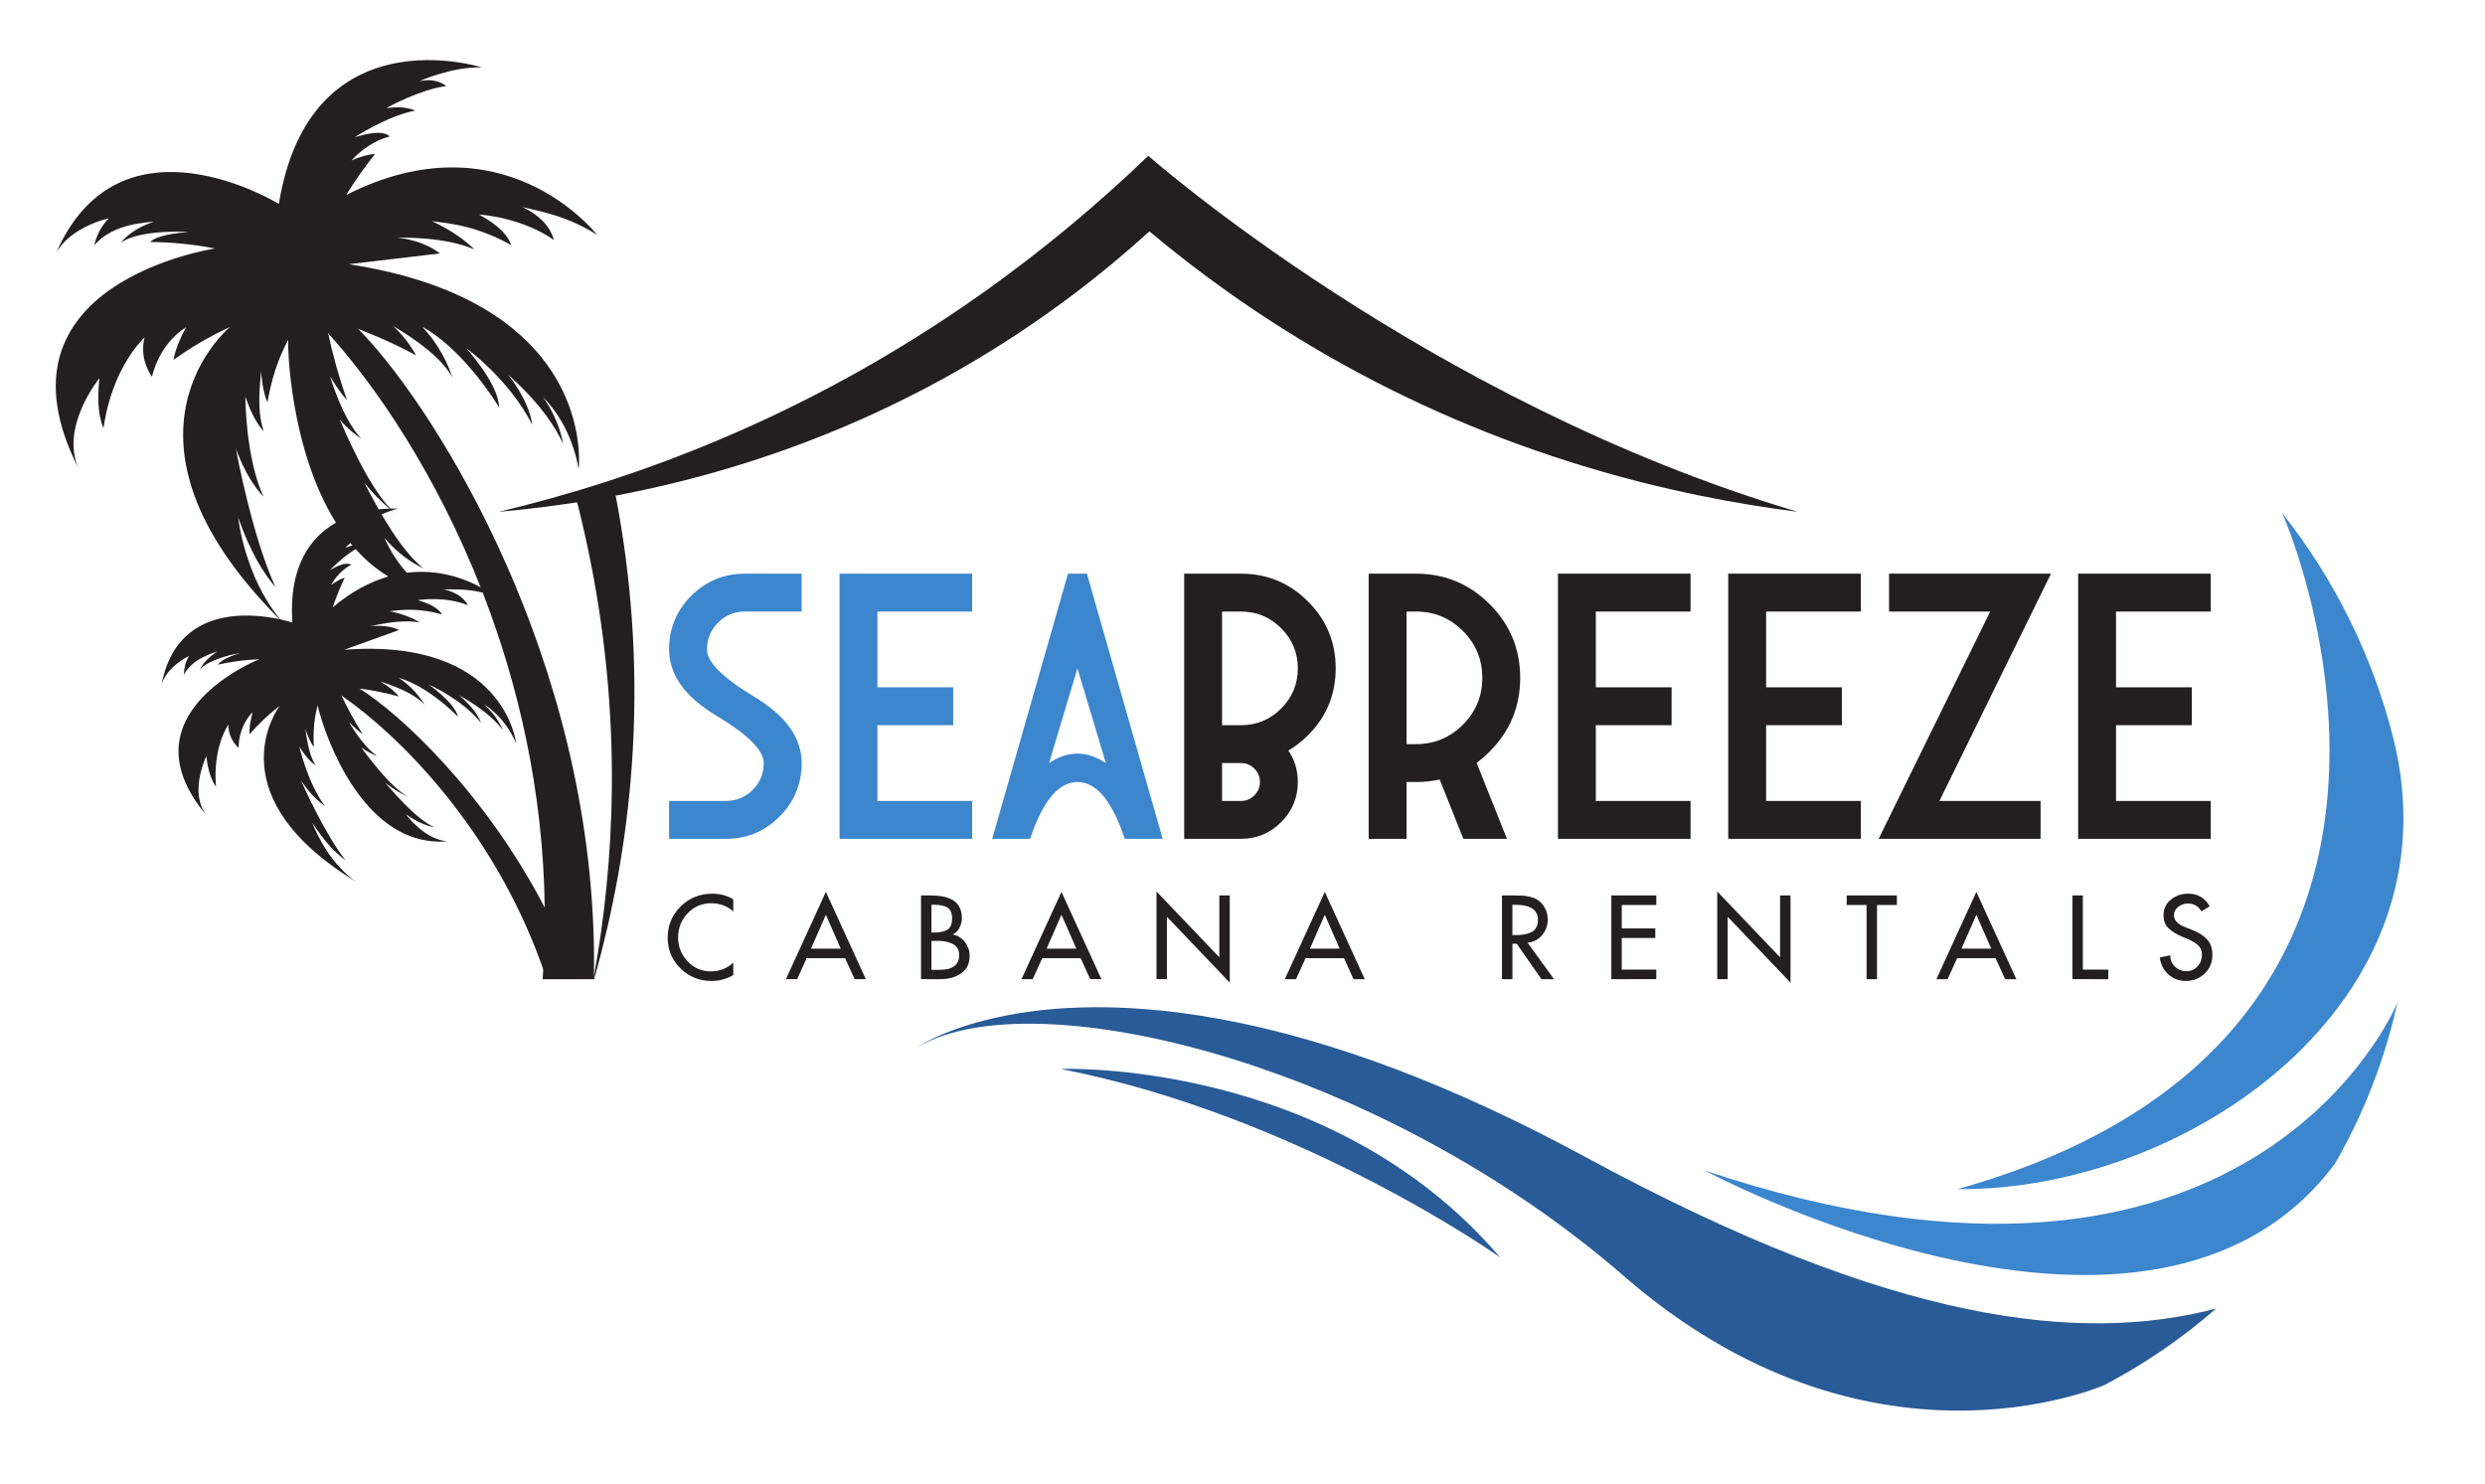 <?xml version="1.0" encoding="UTF-8" standalone="no"?>
<svg
   xmlns:dc="http://purl.org/dc/elements/1.1/"
   xmlns:cc="http://creativecommons.org/ns#"
   xmlns:rdf="http://www.w3.org/1999/02/22-rdf-syntax-ns#"
   xmlns:svg="http://www.w3.org/2000/svg"
   xmlns="http://www.w3.org/2000/svg"
   viewBox="0 0 1841.333 1100"
   height="1100"
   width="1841.333"
   xml:space="preserve"
   id="svg2"
   version="1.1"><defs
     id="defs6"><clipPath
       id="clipPath18"
       clipPathUnits="userSpaceOnUse"><path
         id="path16"
         d="M 0,825 H 1381 V 0 H 0 Z" /></clipPath></defs><g
     transform="matrix(1.333,0,0,-1.333,0,1100)"
     id="g10"><g
       id="g12"><g
         clip-path="url(#clipPath18)"
         id="g14"><g
           transform="translate(598.925,453.664)"
           id="g20"><path
             id="path22"
             style="fill:#3c86cd;fill-opacity:1;fill-rule:evenodd;stroke:none"
             d="m 0,0 -15.792,-52.641 c 10.528,7.019 21.056,7.019 31.584,0 z M -47.377,-94.753 -5.264,52.641 H 5.264 L 47.377,-94.753 H 26.32 C 19.302,-73.697 10.528,-63.169 0,-63.169 c -10.528,0 -19.302,-10.528 -26.32,-31.584 z M -58.543,52.641 V 31.584 h -52.641 v -42.112 h 42.113 v -21.056 h -42.113 v -42.113 h 52.641 V -94.753 H -132.24 V 52.641 Z m -126.348,0 h 31.585 V 31.584 h -31.585 c -5.825,0 -10.791,-2.053 -14.897,-6.159 -4.106,-4.106 -6.159,-9.071 -6.159,-14.897 0,-7.019 8.774,-15.792 26.321,-26.32 17.546,-10.528 26.32,-22.811 26.32,-36.849 0,-11.651 -4.106,-21.582 -12.318,-29.794 -8.212,-8.212 -18.143,-12.318 -29.795,-12.318 h -31.584 v 21.056 h 31.584 c 5.826,0 10.792,2.053 14.898,6.159 4.106,4.106 6.159,9.072 6.159,14.897 0,7.019 -8.774,15.793 -26.321,26.321 -17.547,10.528 -26.32,22.811 -26.32,36.848 0,11.651 4.106,21.583 12.318,29.795 8.212,8.212 18.143,12.318 29.794,12.318" /></g><g
           transform="translate(1228.886,506.305)"
           id="g24"><path
             id="path26"
             style="fill:#231f20;fill-opacity:1;fill-rule:evenodd;stroke:none"
             d="m 0,0 v -21.056 h -52.641 v -42.113 h 42.113 v -21.056 h -42.113 v -42.112 H 0 v -21.057 H -73.697 V 0 Z m -122.592,-21.056 h -56.22 V 0 h 90.015 l -62.01,-126.337 h 56.22 v -21.057 h -90.015 z M -194.507,0 v -21.056 h -52.641 v -42.113 h 42.113 v -21.056 h -42.113 v -42.112 h 52.641 v -21.057 h -73.697 V 0 Z m -94.655,0 v -21.056 h -52.641 v -42.113 h 42.113 v -21.056 h -42.113 v -42.112 h 52.641 v -21.057 h -73.697 V 0 Z m -118.907,-105.176 16.845,-42.218 h -24.215 l -13.16,32.953 c -4.212,-0.912 -8.598,-1.368 -13.16,-1.368 h -5.264 v -31.585 H -468.08 V 0 h 26.321 c 16.002,0 29.654,-5.65 40.954,-16.95 11.3,-11.3 16.95,-24.952 16.95,-40.955 0,-16.002 -5.65,-29.654 -16.95,-40.954 -2.316,-2.316 -4.738,-4.422 -7.264,-6.317 m -38.954,10.423 h 5.264 c 10.177,0 18.863,3.597 26.057,10.791 7.194,7.195 10.791,15.88 10.791,26.057 0,10.178 -3.597,18.863 -10.791,26.057 -7.194,7.195 -15.88,10.792 -26.057,10.792 h -5.264 z m -102.547,-10.528 v -21.056 h 10.528 c 2.878,0 5.352,1.035 7.422,3.105 2.071,2.071 3.106,4.545 3.106,7.423 0,2.877 -1.035,5.352 -3.106,7.422 -2.07,2.071 -4.544,3.106 -7.422,3.106 z M -570.626,0 h 31.584 c 14.529,0 26.934,-5.141 37.217,-15.424 10.282,-10.282 15.423,-22.688 15.423,-37.217 0,-14.528 -5.123,-26.916 -15.371,-37.164 -3.439,-3.439 -7.089,-6.282 -10.949,-8.528 3.51,-5.123 5.264,-10.949 5.264,-17.476 0,-8.703 -3.088,-16.143 -9.264,-22.32 -6.177,-6.176 -13.617,-9.265 -22.32,-9.265 h -31.584 z m 21.056,-84.225 h 10.528 c 8.703,0 16.143,3.088 22.32,9.265 6.176,6.176 9.264,13.616 9.264,22.319 0,8.704 -3.088,16.144 -9.264,22.32 -6.177,6.177 -13.617,9.265 -22.32,9.265 h -10.528 z" /></g><g
           transform="translate(1268.373,540.304)"
           id="g28"><path
             id="path30"
             style="fill:#3c86cd;fill-opacity:1;fill-rule:evenodd;stroke:none"
             d="M 0,0 C 29.458,-37.211 50.499,-79.965 61.906,-125.092 99.062,-272.111 -52.095,-377.189 -180.185,-376.117 127.61,-289.701 0.761,0.029 0,0" /></g><g
           transform="translate(1332.711,267.962)"
           id="g32"><path
             id="path34"
             style="fill:#3c86cd;fill-opacity:1;fill-rule:evenodd;stroke:none"
             d="m 0,0 c -4.808,-21.747 -11.973,-43.282 -21.654,-64.287 -4.005,-8.689 -8.375,-17.095 -13.053,-25.242 -102.142,-137.215 -350.506,-3.85 -350.506,-3.85 C -82.854,-194.793 -1.729,-4.152 0,0" /></g><g
           transform="translate(1231.844,97.767)"
           id="g36"><path
             id="path38"
             style="fill:#285b97;fill-opacity:1;fill-rule:evenodd;stroke:none"
             d="m 0,0 c -18.96,-16.556 -39.741,-30.754 -61.871,-42.402 -3.369,-1.472 -132.368,-56.739 -267.188,60.396 -62.584,54.38 -136.741,93.707 -204.951,116.671 -80.681,27.16 -153.043,31.421 -188.078,10.537 0,0 56.063,39.385 179.693,13.567 51.84,-10.827 115.558,-33.111 192.015,-74.591 C -177.923,-9.374 -74.519,-19.335 0,0" /></g><g
           transform="translate(589.701,230.99)"
           id="g40"><path
             id="path42"
             style="fill:#285b97;fill-opacity:1;fill-rule:evenodd;stroke:none"
             d="m 0,0 c 0,0 149.606,5.983 244.181,-104.76 0,0 -110.645,78.6 -244.181,104.76" /></g><g
           transform="translate(1228.329,321.385)"
           id="g44"><path
             id="path46"
             style="fill:#231f20;fill-opacity:1;fill-rule:evenodd;stroke:none"
             d="m 0,0 -4.628,-2.777 c -1.728,2.921 -4.217,4.382 -7.468,4.382 -1.975,0 -3.764,-0.618 -5.369,-1.852 -1.604,-1.234 -2.406,-2.818 -2.406,-4.752 0,-2.797 2.159,-5.019 6.479,-6.665 l 3.333,-1.296 c 3.703,-1.44 6.552,-3.229 8.547,-5.369 1.995,-2.139 2.993,-5.019 2.993,-8.639 0,-4.197 -1.43,-7.663 -4.289,-10.399 -2.859,-2.736 -6.387,-4.104 -10.584,-4.104 -3.744,0 -6.952,1.224 -9.627,3.672 -2.674,2.448 -4.258,5.564 -4.752,9.349 l 5.863,1.235 c -0.041,-2.51 0.813,-4.608 2.561,-6.295 1.749,-1.687 3.898,-2.53 6.449,-2.53 2.469,0 4.515,0.895 6.141,2.684 1.625,1.79 2.437,3.919 2.437,6.388 0,2.262 -0.71,4.042 -2.129,5.338 -1.419,1.296 -3.384,2.458 -5.894,3.487 l -3.209,1.357 c -3.167,1.358 -5.646,2.921 -7.436,4.69 -1.79,1.769 -2.684,4.135 -2.684,7.097 0,3.621 1.357,6.532 4.073,8.733 2.715,2.201 5.924,3.301 9.627,3.301 C -6.624,7.035 -2.633,4.69 0,0 m -70.537,6.048 v -41.224 h 14.132 v -5.307 H -76.338 V 6.048 Z m -50.913,-29.56 -8.27,18.822 -8.269,-18.822 z m 2.407,-5.308 h -21.353 l -5.307,-11.663 h -6.233 l 22.216,48.506 22.217,-48.506 h -6.233 z m -65.91,29.561 v -41.224 h -5.801 V 0.741 H -201.8 v 5.307 h 27.894 V 0.741 Z m -88.804,-41.224 V 8.269 l 34.929,-36.595 V 6.048 h 5.801 v -48.445 l -34.929,36.596 v -34.682 z m -58.874,0 V 6.048 h 24.994 V 0.741 h -19.193 v -13.022 h 18.637 v -5.307 h -18.637 v -17.588 h 19.193 v -5.307 z m -54.986,41.347 v -16.848 h 1.852 c 1.686,0 3.178,0.103 4.474,0.309 1.296,0.206 2.581,0.586 3.857,1.142 1.275,0.555 2.263,1.429 2.962,2.622 0.699,1.194 1.049,2.675 1.049,4.444 0,5.554 -4.217,8.331 -12.651,8.331 z m 8.455,-21.106 14.687,-20.241 h -7.035 l -13.7,19.686 h -2.407 v -19.686 h -5.801 V 6.048 h 7.035 c 1.77,0 3.199,-0.031 4.289,-0.093 1.091,-0.061 2.407,-0.257 3.95,-0.586 1.543,-0.329 2.89,-0.823 4.042,-1.481 1.893,-1.111 3.384,-2.674 4.474,-4.69 1.091,-2.016 1.636,-4.156 1.636,-6.418 0,-3.374 -1.029,-6.285 -3.086,-8.733 -2.057,-2.448 -4.752,-3.877 -8.084,-4.289 m -104.48,-3.27 -8.269,18.822 -8.27,-18.822 z m 2.407,-5.308 h -21.352 l -5.308,-11.663 h -6.233 l 22.217,48.506 22.217,-48.506 h -6.233 z M -585.467,-40.483 V 8.269 l 34.929,-36.595 V 6.048 h 5.801 v -48.445 l -34.929,36.596 v -34.682 z m -44.557,16.971 -8.269,18.822 -8.27,-18.822 z m 2.407,-5.308 h -21.353 l -5.307,-11.663 h -6.233 l 22.217,48.506 22.216,-48.506 h -6.233 z M -716.36,-40.483 V 6.048 h 5.678 c 2.386,0 4.525,-0.185 6.418,-0.556 1.892,-0.37 3.672,-0.997 5.338,-1.882 1.666,-0.884 2.962,-2.201 3.888,-3.949 0.926,-1.749 1.389,-3.878 1.389,-6.388 0,-1.769 -0.453,-3.507 -1.358,-5.214 -0.905,-1.708 -2.119,-2.911 -3.641,-3.611 v -0.123 c 2.674,-0.494 4.896,-1.882 6.665,-4.166 1.769,-2.283 2.653,-4.823 2.653,-7.621 0,-4.361 -1.563,-7.622 -4.69,-9.782 -3.127,-2.16 -6.953,-3.239 -11.478,-3.239 z m 5.801,21.29 V -35.3 h 4.444 c 7.323,0 10.984,2.736 10.984,8.208 0,1.564 -0.36,2.89 -1.08,3.981 -0.719,1.09 -1.697,1.902 -2.931,2.437 -1.234,0.535 -2.489,0.916 -3.764,1.142 -1.276,0.226 -2.633,0.339 -4.073,0.339 z m 0,20.057 v -15.428 h 1.481 c 3.209,0 5.678,0.535 7.406,1.604 1.728,1.07 2.592,3.127 2.592,6.172 0,3.003 -0.854,5.029 -2.561,6.078 -1.708,1.049 -4.145,1.574 -7.313,1.574 z m -50.419,-24.376 -8.269,18.822 -8.27,-18.822 z m 2.407,-5.308 h -21.353 l -5.307,-11.663 h -6.233 l 22.217,48.506 22.216,-48.506 h -6.233 z m -62.145,32.708 v -6.727 c -3.414,3.045 -7.508,4.567 -12.281,4.567 -5.142,0 -9.493,-1.862 -13.052,-5.585 -3.558,-3.723 -5.338,-8.198 -5.338,-13.423 0,-5.142 1.759,-9.575 5.277,-13.299 3.517,-3.723 7.847,-5.585 12.99,-5.585 4.69,0 8.825,1.605 12.404,4.814 v -6.85 c -3.702,-2.181 -7.775,-3.271 -12.219,-3.271 -6.665,0 -12.373,2.325 -17.125,6.974 -4.752,4.649 -7.128,10.326 -7.128,17.032 0,6.871 2.407,12.672 7.221,17.403 4.813,4.732 10.655,7.097 17.526,7.097 4.402,0 8.311,-1.049 11.725,-3.147" /></g><g
           transform="translate(330.162,297.587)"
           id="g48"><path
             id="path50"
             style="fill:#231f20;fill-opacity:1;fill-rule:evenodd;stroke:none"
             d="m 0,0 c 0.086,-5.512 0.064,-11.089 -0.043,-16.686 h -28.471 c 0.126,1.809 0.254,3.619 0.34,5.407 v 0.022 c 0.701,11.637 0.956,23.088 0.808,34.388 -0.83,65.137 -14.834,124.468 -34.474,175.093 -0.385,0.98 -0.768,1.936 -1.151,2.916 v 0.021 c -24.619,62.415 -57.711,111.295 -84.737,141.193 2.511,-12.192 6.171,-24.79 10.449,-37.218 -2.532,2.83 -5.64,7.022 -9.383,13.236 0,0 6.765,-23.513 17.364,-34.602 -3.703,2.364 -7.788,5.724 -12.002,10.577 2.744,-6.066 14.639,-34.92 28.025,-49.433 0.299,-0.34 0.618,-0.683 0.936,-1.023 0.533,-0.532 1.044,-1.041 1.575,-1.531 -0.595,0.49 -1.192,0.979 -1.765,1.467 h -0.024 c -0.423,0.364 -0.806,0.704 -1.21,1.065 -4.789,4.15 -9.512,8.937 -13.918,14.385 1.086,-1.872 3.959,-7.681 8.023,-14.81 0.511,-0.916 1.063,-1.853 1.638,-2.809 6.193,-10.598 14.578,-23.176 23.238,-30.008 -6.894,3.28 -14.387,8.492 -21.62,16.834 0.233,-0.616 4.425,-10.47 12.363,-19.238 4.596,-5.086 10.47,-9.788 17.556,-12.108 -10.534,1.598 -19.746,5.086 -27.813,10.001 -6.874,4.171 -12.895,9.365 -18.194,15.26 -0.596,0.659 -1.191,1.339 -1.766,2.021 -0.362,0.426 -0.723,0.852 -1.106,1.299 -2.916,3.574 -5.619,7.383 -8.066,11.34 -25.645,41.051 -27.005,98.699 -26.451,101.678 -5.726,-10.235 -9.407,-22.132 -11.621,-34.706 -1.446,3.105 -2.787,8.296 -3.617,17.149 -0.043,-4.829 -2.83,-20.873 1.574,-33.344 -3.234,3.596 -6.851,9.234 -10.213,19.322 0,-1.087 0.086,-33.941 10.066,-55.648 -4.98,5.277 -10.513,13.576 -15.302,26.515 0.428,-2.426 9.003,-48.561 21.963,-76.8 -6.789,7.917 -14.13,19.833 -20.729,38.688 0,0 3.469,-32.581 23.344,-56.563 0.64,-0.789 1.299,-1.555 1.981,-2.299 -0.811,0.808 -1.617,1.595 -2.385,2.385 -101.59,101.868 -27.408,162.514 -27.408,162.514 -11.959,-5.553 -22.387,-11.852 -31.473,-18.363 0.573,3.724 2.383,9.426 6.915,18.111 0,0 -14.066,-7.769 -18.917,-27.495 -3.469,5.127 -6.32,12.535 -4.128,21.811 0,0 -17.94,-16.004 -22.793,-50.456 -2.276,5.279 -3.807,13.747 -2.276,27.834 0,0 -22.215,-27.173 -11.469,-50.413 -52.989,103.466 75.734,122.512 75.734,122.512 -12.767,2.511 -25.023,3.512 -36.155,3.619 2.405,2.233 8.174,4.594 21.516,5.51 0,0 -2.853,0.214 -7.065,0.214 -8.663,0 -23.111,-0.873 -30.728,-6.152 3.063,3.702 8.682,8.513 18.577,11.769 -3.087,-0.552 -22.983,-0.723 -33.282,-13.236 1.041,4.532 3.277,10.216 8.109,15.067 0,0 -20.984,-4.492 -29.24,-19.112 35.751,81.42 123.743,27.092 123.743,27.092 17.386,106.444 112.807,75.884 112.807,75.884 -16.408,0.533 -34.581,-7.576 -34.581,-7.576 7.151,1.319 11.748,-0.34 14.792,-2.809 -13.6,-1.638 -32.284,-11.428 -33.157,-12.28 7.046,1.087 12.216,0.257 15.961,-1.338 -15.407,-2.832 -33.601,-14.813 -33.601,-14.813 11.555,3.641 16.917,2.79 19.493,0.469 -12.77,-3.32 -20.812,-12.768 -21.302,-13.362 5.999,2.594 10.149,3.445 13.045,3.574 -9.79,-12.342 -15.621,-22.111 -15.961,-22.729 86.951,43.924 138.216,-20.705 139.408,-22.237 -18.877,12.235 -37.858,13.959 -42.072,15.812 12.023,-5.726 16.556,-12.96 18.087,-18.663 -17.214,12.066 -38.728,14.045 -41.643,14.173 12.023,-6.492 16.384,-12.449 17.875,-16.962 -23.24,13.003 -41.241,12.258 -44.307,13.407 11.79,-5.469 19.238,-11.255 23.814,-15.833 -16.237,7.022 -38.731,6.471 -43.199,6.64 16.32,-1.872 23.961,-8.851 24.004,-8.896 l -50.626,-5.957 c 115.19,-17.769 127.256,-84.036 128,-106.358 0.148,-4.661 -0.192,-7.405 -0.192,-7.405 -0.447,2.53 -0.999,4.934 -1.617,7.234 -5.574,20.705 -17.214,31.686 -18.023,32.409 6.383,-8.958 9.533,-18.087 11.022,-25.577 l -0.126,0.107 c -9.598,20.726 -29.028,36.58 -30.327,38.154 9.151,-12.172 12.387,-21.323 13.282,-27.812 -12.939,25.47 -36.626,42.539 -36.626,42.539 14.301,-16.769 17.982,-26.771 18.175,-32.773 -22.111,34.963 -42.69,44.689 -42.69,44.689 9.472,-10.044 14.258,-20.622 16.665,-28.027 -8.152,14.663 -30.367,26.686 -32.816,28.496 6.427,-6.238 10.194,-11.621 12.62,-16.301 -12.237,6.618 -23.409,11.362 -32.091,14.598 C -94.059,308.073 -6.639,175.455 -0.319,11.49 -0.147,7.702 -0.043,3.871 0,0.043 Z" /></g><g
           transform="translate(320.416,280.902)"
           id="g52"><path
             id="path54"
             style="fill:#231f20;fill-opacity:1;fill-rule:evenodd;stroke:none"
             d="m 0,0 h -16.577 c -0.597,1.81 -1.213,3.617 -1.852,5.405 v 0.022 c -1.32,3.745 -2.68,7.426 -4.107,11.067 -27.452,69.841 -75.48,118.595 -108.061,141.193 3.32,-7.172 7.405,-14.449 11.833,-21.557 -1.938,1.403 -4.47,3.513 -7.619,6.768 0.511,-0.958 7.809,-13.683 15.64,-18.834 -2.616,0.916 -5.638,2.447 -8.958,4.809 2.744,-3.553 15.597,-21.6 26.429,-27.792 -4.275,2.109 -8.682,4.704 -12.938,8.045 2.406,-2.576 15.875,-19.428 27.239,-24.75 -4.725,1.022 -10.087,3.191 -15.789,7.3 0.575,-0.83 10.277,-13.98 23.023,-15.067 -51.816,-4.13 -71.905,72.779 -72.053,75.651 -2.064,-7.172 -2.618,-15.045 -2.171,-23.173 -1.382,1.745 -2.98,4.767 -4.765,10.235 0.68,-2.809 1.21,-13.386 5.828,-20.558 -2.533,1.769 -5.553,4.727 -9.127,10.513 0,0 4.809,-20.831 14.256,-33.026 -3.831,2.576 -8.468,6.873 -13.3,14.192 0.597,-1.403 12.599,-28.769 24.686,-44.347 -5.362,3.895 -11.597,10.195 -18.429,20.898 0.383,-1.063 6.661,-18.175 20.45,-29.858 1.17,-1.018 2.426,-1.979 3.724,-2.913 -2.064,1.277 -4.064,2.532 -5.978,3.831 -70.757,46.644 -37.496,92.313 -36.243,93.973 -6.639,-5.129 -12.151,-10.534 -16.831,-15.875 -0.214,2.382 0.107,6.192 1.681,12.234 0,0 -7.598,-6.872 -7.788,-19.768 -2.851,2.683 -5.705,6.851 -5.683,12.917 0,0 -8.789,-12.513 -6.873,-34.538 -2.128,2.935 -4.32,7.938 -5.383,16.918 0,0 -9.855,-20.045 0.147,-32.879 -47.71,56.456 29.261,86.783 29.261,86.783 -8.278,-0.278 -16.001,-1.427 -22.897,-2.958 1.148,1.724 4.382,3.999 12.427,6.489 -0.19,-0.021 -0.637,-0.107 -1.256,-0.233 -4.085,-0.787 -16.301,-3.512 -21.195,-8.896 1.342,2.747 4.15,6.532 9.812,9.98 -1.831,-0.765 -14.133,-3.745 -18.727,-13.002 0,2.979 0.573,6.81 2.873,10.513 0,0 -12.344,-5.788 -15.343,-16.045 8.214,43.922 48.88,40.005 65.564,36.453 0.128,-0.043 0.275,-0.065 0.404,-0.086 4.171,-0.916 6.746,-1.786 6.746,-1.786 -2.107,31.601 10.278,47.517 24.239,55.497 8.278,4.704 17.086,6.64 23.768,7.406 2.235,0.256 4.235,0.382 5.895,0.428 0.171,0.019 0.34,0.019 0.49,0.019 2.808,0.064 4.511,-0.065 4.511,-0.065 -1.191,-0.233 -2.404,-0.573 -3.574,-0.955 -0.064,0 -0.129,-0.022 -0.193,-0.065 h -0.021 c -1.893,-0.597 -3.745,-1.362 -5.47,-2.171 -6.021,-2.765 -10.639,-6.192 -11.043,-6.489 4.235,1.807 7.32,1.467 9.576,0.383 -5.64,-2.065 -12.194,-6.832 -15.875,-9.831 -1.681,-1.363 -2.766,-2.364 -2.894,-2.575 1.446,0.573 2.768,0.998 4.002,1.277 2.383,0.508 4.383,0.508 6.042,0.233 -1.424,-0.619 -2.872,-1.406 -4.278,-2.255 -7.043,-4.299 -13.385,-10.748 -14.256,-11.685 6.554,3.831 9.959,4.045 11.874,3.001 -7.427,-3.872 -11.022,-10.918 -11.236,-11.341 3.341,2.445 5.788,3.596 7.555,4.086 -4.45,-9.344 -6.618,-16.387 -6.618,-16.387 10.746,9.001 21.173,14.28 30.878,17.067 3.51,1.022 6.936,1.702 10.256,2.107 18.066,2.254 32.771,-3.577 41.049,-8.088 v -0.019 c 4.447,-2.407 7.043,-4.471 7.364,-4.725 -2.128,0.744 -4.194,1.341 -6.216,1.81 -10.382,2.468 -19.023,1.531 -21.81,1.85 8.042,-1.85 11.83,-5.617 13.575,-8.894 -12.427,5.001 -26.003,3.106 -27.834,2.787 8.363,-2.321 11.938,-5.384 13.512,-7.938 -16.278,4.704 -27.323,1.66 -29.387,1.893 8.109,-1.66 13.533,-4.171 17.045,-6.32 -11.065,1.98 -24.919,-1.596 -27.706,-2.126 10.363,1.191 16.13,-2.065 16.13,-2.065 l -30.493,-10.981 c 89.291,6.746 95.569,-52.03 95.569,-52.03 -6.256,14.598 -16.555,20.94 -17.813,21.663 5.214,-4.618 8.449,-9.788 10.406,-14.216 l -0.084,0.065 c -8.896,11.45 -23.237,18.448 -24.26,19.259 7.427,-6.235 10.725,-11.429 12.235,-15.302 -11.298,13.428 -27.749,20.6 -28.769,21.026 11.234,-8.321 14.939,-13.961 15.959,-17.664 -18.173,17.918 -31.984,21.345 -32.836,21.516 7.258,-4.853 11.726,-10.684 14.302,-14.941 -7.151,7.919 -22.663,12.152 -24.451,12.939 4.894,-2.956 8,-5.745 10.171,-8.297 -8.532,2.361 -16.13,3.679 -21.961,4.404 21.557,-13.279 69.33,-56.988 102.974,-121.724 5.108,-9.81 9.876,-20.087 14.197,-30.836 C -2.233,6.023 -1.087,3.044 0,0" /></g><g
           transform="translate(352.187,417.14)"
           id="g56"><path
             id="path58"
             style="fill:#231f20;fill-opacity:1;fill-rule:evenodd;stroke:none"
             d="m 0,0 c -1.853,-45.301 -8.875,-85.886 -17.768,-120.723 v -0.041 c -1.363,-5.307 -2.747,-10.461 -4.174,-15.476 h -0.383 c 1.556,8.392 2.98,17.096 4.238,26.137 4.637,32.904 7.17,69.974 5.531,110.479 -2.021,50.354 -10.044,95.062 -19.939,132.822 1.531,0.138 3.065,0.276 4.596,0.414 0.597,0.059 1.213,0.119 1.81,0.157 5.213,0.476 10.406,0.949 15.619,1.422 C -2.98,97.174 2.107,51.538 0,0" /></g><g
           transform="translate(277.284,540.696)"
           id="g60"><path
             id="path62"
             style="fill:#231f20;fill-opacity:1;fill-rule:nonzero;stroke:none"
             d="m 0,0 c 72.334,17.214 168.542,50.882 267.25,120.445 35.963,25.345 67.09,51.812 93.774,77.461 0,0 154.723,-136.62 361.023,-197.906 -67.444,8.584 -163.381,30.179 -263.262,87.883 -37.924,21.906 -70.162,45.41 -97.143,67.999 C 336.06,132.668 304.696,108.146 266.927,85.453 164.485,23.911 64.61,5.686 0,0" /></g></g></g></g></svg>